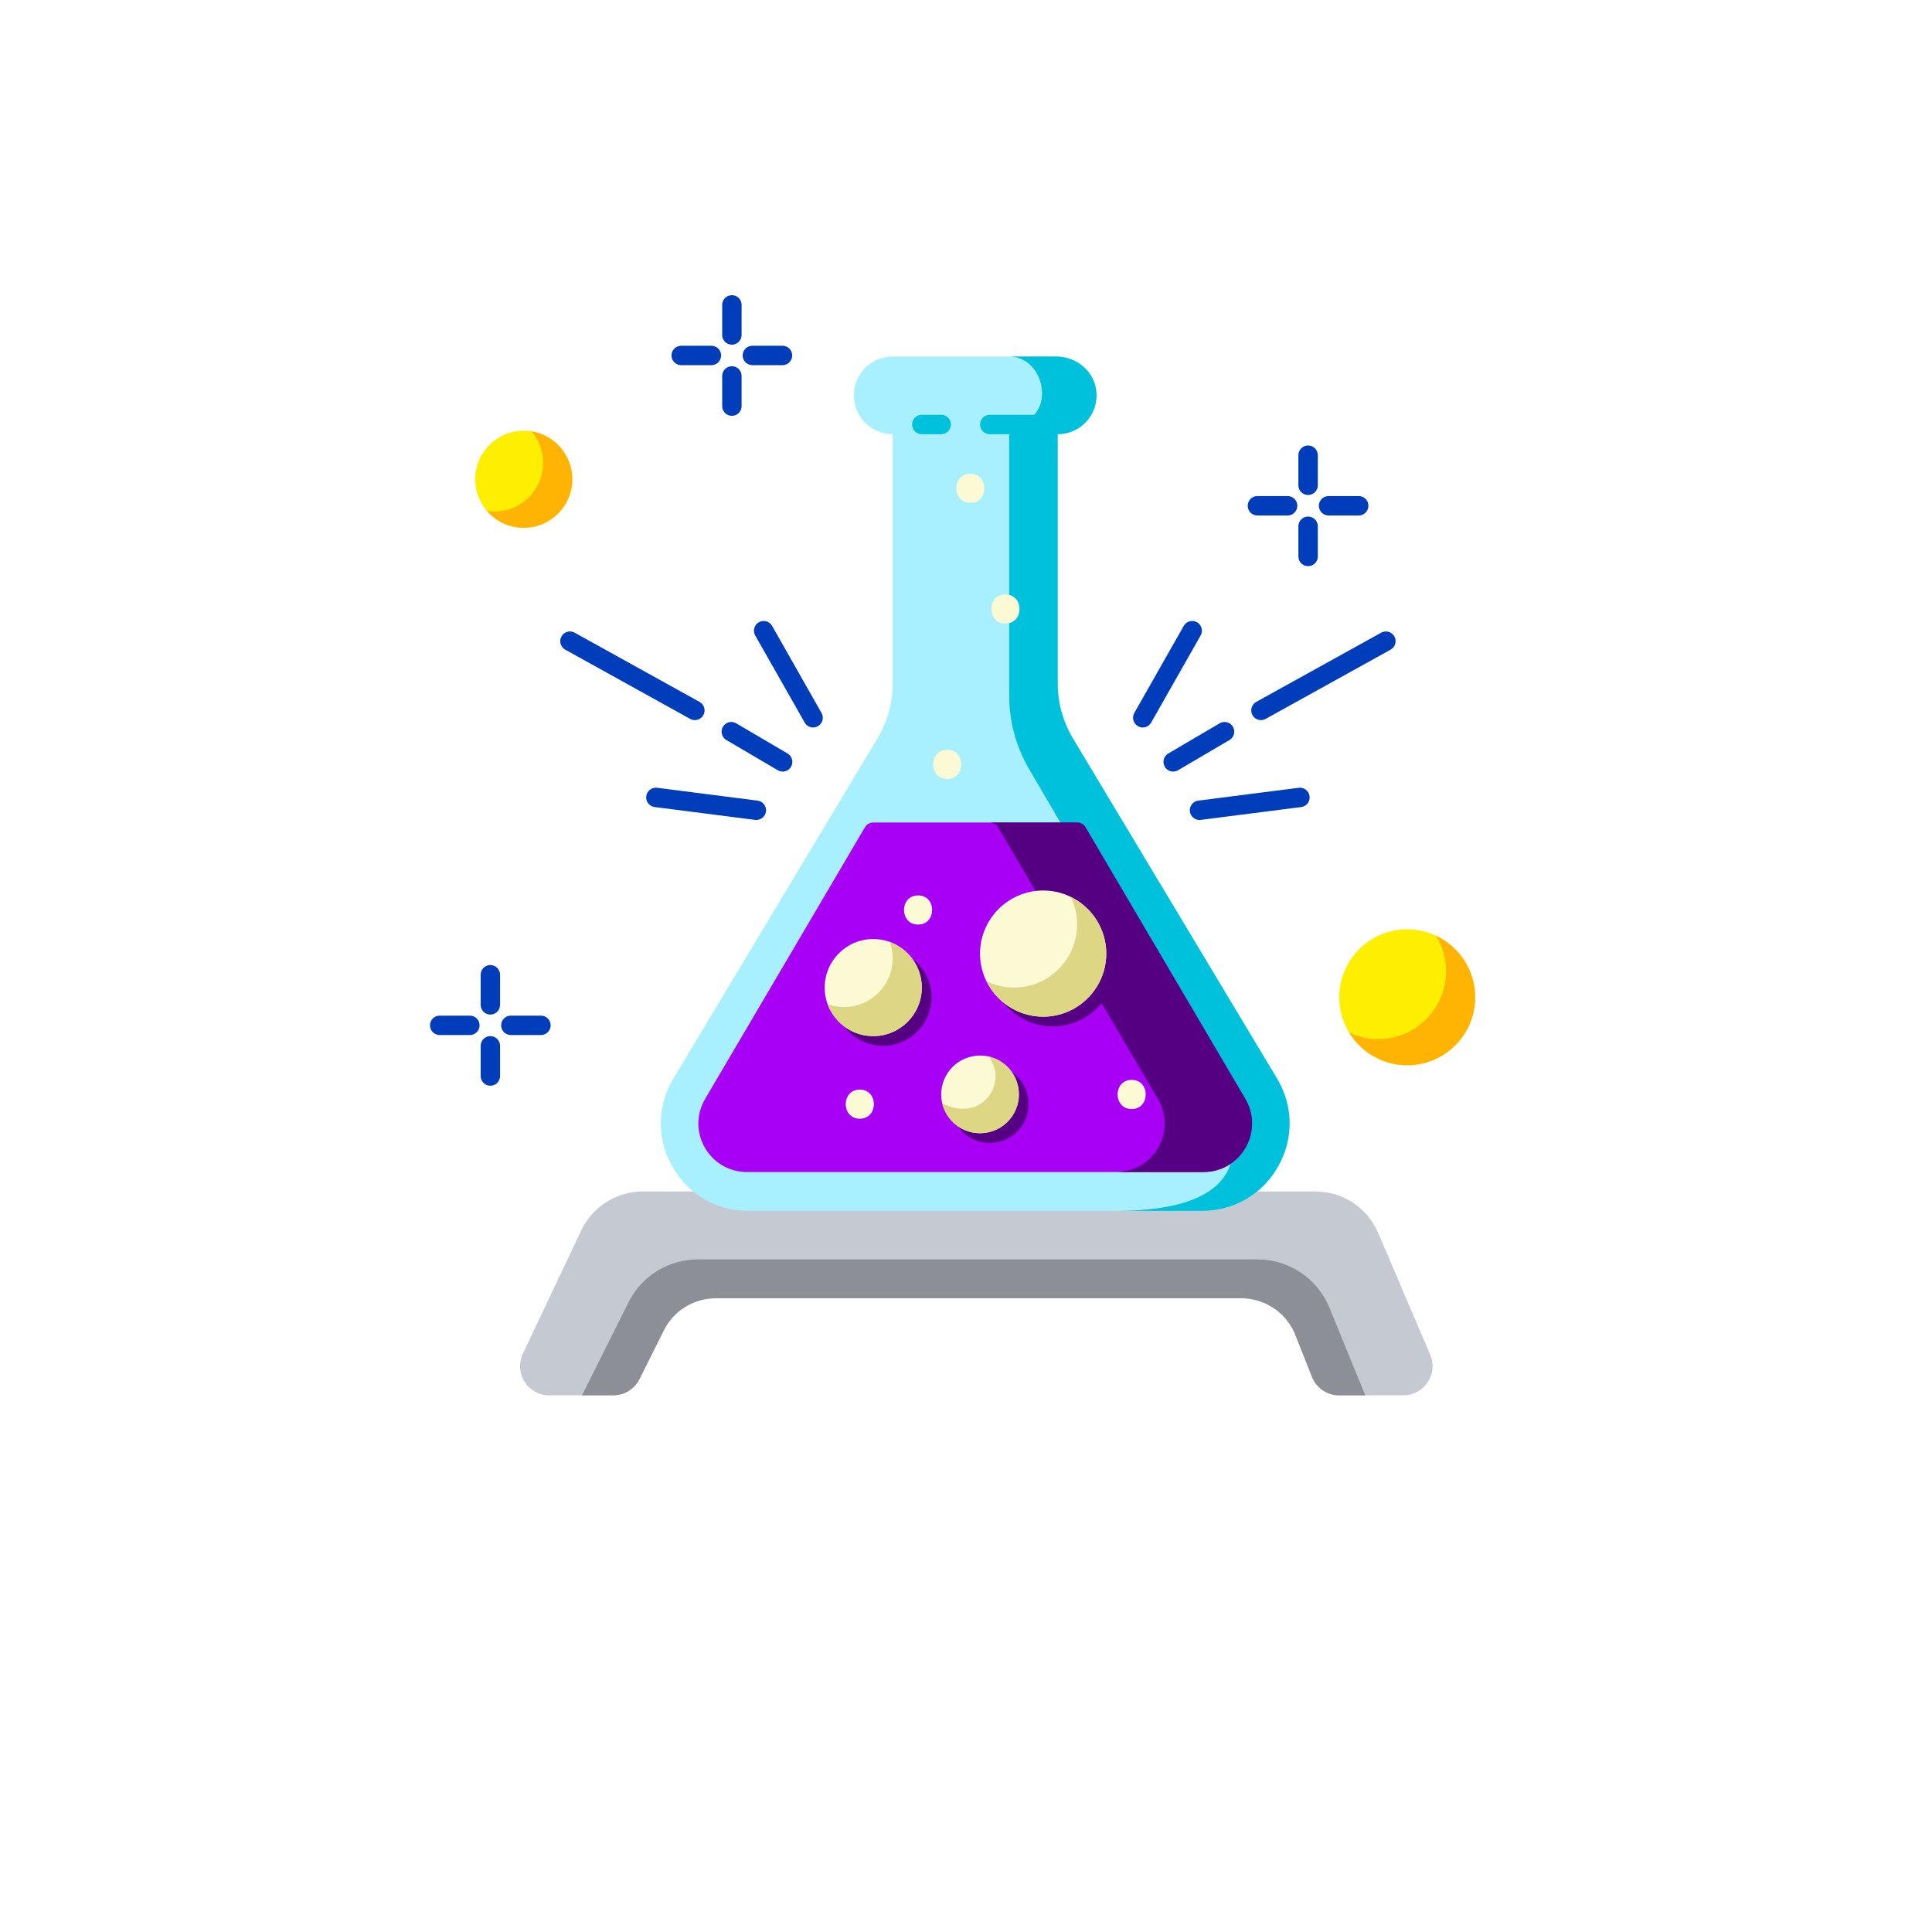 <svg width="72" height="72" viewBox="0 0 72 72" fill="none" xmlns="http://www.w3.org/2000/svg">
<g filter="url(#filter0_d_250_4802)">
<circle cx="36" cy="32" r="32" fill="white"/>
</g>
<path d="M53.21 51.504C53.011 51.812 52.678 51.993 52.317 52H49.903C49.477 52 49.086 51.747 48.912 51.356L48.243 49.67C47.895 48.889 47.117 48.382 46.26 48.382H26.679C25.851 48.382 25.105 48.842 24.736 49.583L23.828 51.4C23.64 51.769 23.271 52 22.855 52H20.467C20.09 52 19.75 51.812 19.548 51.493C19.349 51.179 19.323 50.788 19.486 50.448L21.664 45.849C22.08 44.97 22.981 44.402 23.955 44.402H49.028C49.046 44.402 49.068 44.402 49.086 44.406C50.041 44.424 50.902 44.985 51.315 45.849C51.325 45.867 51.336 45.886 51.343 45.907L53.294 50.473C53.442 50.81 53.413 51.197 53.21 51.504Z" fill="#C5C9D2"/>
<path d="M50.88 52H49.903C49.476 52 49.086 51.747 48.912 51.356L48.242 49.67C47.895 48.889 47.117 48.382 46.26 48.382H26.679C25.85 48.382 25.105 48.841 24.736 49.583L23.828 51.399C23.64 51.768 23.271 52 22.855 52H21.689L23.422 48.534C23.911 47.553 24.913 46.935 26.009 46.935H46.864C48.047 46.935 49.114 47.655 49.552 48.755L50.88 52Z" fill="#8C9096"/>
<path d="M47.631 43.472C47.045 44.507 45.988 45.126 44.798 45.126H27.887C26.697 45.126 25.64 44.507 25.054 43.472C24.468 42.441 24.482 41.215 25.094 40.194L32.699 27.52C33.072 26.901 33.267 26.192 33.267 25.472V16.181C32.467 16.181 31.82 15.533 31.82 14.734C31.82 13.934 32.467 13.287 33.267 13.287H39.418C40.217 13.287 40.865 13.934 40.865 14.734C40.865 15.533 40.217 16.181 39.418 16.181V25.472C39.418 26.192 39.613 26.901 39.986 27.52L47.591 40.194C48.202 41.215 48.217 42.441 47.631 43.472Z" fill="#A8F0FF"/>
<path d="M47.631 43.472C47.045 44.507 45.988 45.126 44.798 45.126H41.589C46.292 45.126 46.654 42.955 45.207 40.422C43.753 37.877 39.966 31.416 38.354 28.666C37.865 27.834 37.609 26.888 37.609 25.922V15.819C39.418 15.819 39.056 13.287 37.609 13.287H39.356C40.112 13.287 40.787 13.839 40.858 14.592C40.94 15.456 40.264 16.181 39.418 16.181V25.472C39.418 26.192 39.613 26.901 39.986 27.52L47.591 40.194C48.203 41.215 48.217 42.441 47.631 43.472Z" fill="#00C1DB"/>
<path d="M19.518 19.67C20.518 19.67 21.328 18.86 21.328 17.861C21.328 16.861 20.518 16.052 19.518 16.052C18.519 16.052 17.709 16.861 17.709 17.861C17.709 18.86 18.519 19.67 19.518 19.67Z" fill="#FEEE00"/>
<path d="M52.443 39.699C53.842 39.699 54.975 38.565 54.975 37.166C54.975 35.767 53.842 34.633 52.443 34.633C51.044 34.633 49.91 35.767 49.91 37.166C49.91 38.565 51.044 39.699 52.443 39.699Z" fill="#FEEE00"/>
<path d="M46.407 40.952L40.453 30.832C40.389 30.721 40.27 30.653 40.142 30.653H32.544C32.415 30.653 32.297 30.721 32.232 30.832L26.279 40.952C25.946 41.519 25.941 42.198 26.268 42.768C26.594 43.338 27.181 43.678 27.838 43.678H44.847C45.504 43.678 46.091 43.338 46.418 42.767C46.744 42.197 46.739 41.519 46.407 40.952Z" fill="#A700F4"/>
<path d="M32.905 38.975C33.904 38.975 34.714 38.165 34.714 37.166C34.714 36.167 33.904 35.357 32.905 35.357C31.906 35.357 31.096 36.167 31.096 37.166C31.096 38.165 31.906 38.975 32.905 38.975Z" fill="#550082"/>
<path d="M38.332 41.146C38.332 41.945 37.685 42.593 36.885 42.593C36.086 42.593 35.438 41.945 35.438 41.146C35.438 40.744 35.604 40.379 35.868 40.115C36.086 39.905 36.364 39.76 36.675 39.717C36.744 39.702 36.813 39.699 36.885 39.699C37.685 39.699 38.332 40.346 38.332 41.146Z" fill="#550082"/>
<path d="M41.589 35.9C41.589 37.195 40.532 38.251 39.237 38.251C37.942 38.251 36.885 37.195 36.885 35.9C36.885 35.342 37.081 34.829 37.406 34.427C37.511 34.293 37.631 34.174 37.764 34.069C38.166 33.743 38.68 33.548 39.237 33.548C40.532 33.548 41.589 34.604 41.589 35.9Z" fill="#550082"/>
<path d="M48.749 21.099C48.549 21.099 48.387 20.938 48.387 20.738V19.612C48.387 19.412 48.549 19.251 48.749 19.251C48.949 19.251 49.111 19.412 49.111 19.612V20.738C49.111 20.937 48.949 21.099 48.749 21.099Z" fill="#003DBA"/>
<path d="M48.749 18.447C48.549 18.447 48.387 18.286 48.387 18.086V16.964C48.387 16.764 48.549 16.602 48.749 16.602C48.949 16.602 49.111 16.764 49.111 16.964V18.086C49.111 18.285 48.949 18.447 48.749 18.447Z" fill="#003DBA"/>
<path d="M47.986 19.211H46.86C46.66 19.211 46.498 19.049 46.498 18.849C46.498 18.649 46.66 18.487 46.86 18.487H47.985C48.185 18.487 48.347 18.649 48.347 18.849C48.347 19.049 48.185 19.211 47.986 19.211Z" fill="#003DBA"/>
<path d="M50.634 19.211H49.512C49.312 19.211 49.15 19.049 49.15 18.849C49.15 18.649 49.312 18.487 49.512 18.487H50.634C50.834 18.487 50.996 18.649 50.996 18.849C50.996 19.049 50.834 19.211 50.634 19.211Z" fill="#003DBA"/>
<path d="M27.275 15.497C27.075 15.497 26.914 15.335 26.914 15.136V14.01C26.914 13.81 27.075 13.648 27.275 13.648C27.476 13.648 27.637 13.81 27.637 14.01V15.136C27.637 15.335 27.476 15.497 27.275 15.497Z" fill="#003DBA"/>
<path d="M27.275 12.845C27.075 12.845 26.914 12.684 26.914 12.483V11.362C26.914 11.162 27.075 11 27.275 11C27.476 11 27.637 11.162 27.637 11.362V12.484C27.637 12.684 27.476 12.845 27.275 12.845Z" fill="#003DBA"/>
<path d="M26.512 13.609H25.387C25.187 13.609 25.025 13.447 25.025 13.247C25.025 13.047 25.187 12.885 25.387 12.885H26.512C26.712 12.885 26.874 13.047 26.874 13.247C26.874 13.447 26.712 13.609 26.512 13.609Z" fill="#003DBA"/>
<path d="M29.161 13.609H28.039C27.839 13.609 27.677 13.447 27.677 13.247C27.677 13.047 27.839 12.885 28.039 12.885H29.161C29.361 12.885 29.523 13.047 29.523 13.247C29.523 13.447 29.361 13.609 29.161 13.609Z" fill="#003DBA"/>
<path d="M18.274 40.462C18.074 40.462 17.913 40.3 17.913 40.1V38.975C17.913 38.775 18.074 38.613 18.274 38.613C18.474 38.613 18.636 38.775 18.636 38.975V40.1C18.636 40.3 18.474 40.462 18.274 40.462Z" fill="#003DBA"/>
<path d="M18.274 37.81C18.074 37.81 17.913 37.648 17.913 37.448V36.327C17.913 36.126 18.074 35.965 18.274 35.965C18.474 35.965 18.636 36.126 18.636 36.327V37.449C18.636 37.648 18.474 37.81 18.274 37.81Z" fill="#003DBA"/>
<path d="M17.511 38.573H16.386C16.186 38.573 16.024 38.412 16.024 38.212C16.024 38.011 16.186 37.85 16.386 37.85H17.511C17.712 37.85 17.873 38.011 17.873 38.212C17.873 38.411 17.712 38.573 17.511 38.573Z" fill="#003DBA"/>
<path d="M20.159 38.573H19.038C18.837 38.573 18.676 38.412 18.676 38.212C18.676 38.011 18.837 37.85 19.038 37.85H20.159C20.359 37.85 20.521 38.011 20.521 38.212C20.521 38.411 20.359 38.573 20.159 38.573Z" fill="#003DBA"/>
<path d="M30.302 27.111C30.176 27.111 30.054 27.045 29.988 26.927L28.145 23.683C28.046 23.509 28.107 23.288 28.281 23.189C28.455 23.09 28.676 23.152 28.774 23.325L30.616 26.57C30.715 26.744 30.654 26.965 30.481 27.063C30.424 27.095 30.363 27.111 30.302 27.111Z" fill="#003DBA"/>
<path d="M46.419 42.767C46.09 43.338 45.504 43.678 44.849 43.678H41.592C42.247 43.678 42.833 43.338 43.163 42.767C43.488 42.199 43.485 41.519 43.152 40.95L37.196 30.831C37.131 30.722 37.012 30.653 36.885 30.653H40.142C40.268 30.653 40.388 30.722 40.453 30.831L46.408 40.95C46.741 41.519 46.745 42.199 46.419 42.767Z" fill="#550082"/>
<path d="M28.186 30.557C28.171 30.557 28.156 30.556 28.14 30.555L24.396 30.076C24.198 30.051 24.058 29.87 24.084 29.671C24.109 29.474 24.291 29.336 24.488 29.358L28.232 29.837C28.43 29.862 28.57 30.043 28.545 30.242C28.522 30.424 28.366 30.557 28.186 30.557Z" fill="#003DBA"/>
<path d="M25.896 26.836C25.837 26.836 25.776 26.822 25.721 26.791L21.065 24.211C20.89 24.114 20.827 23.893 20.924 23.719C21.021 23.544 21.241 23.481 21.415 23.578L26.071 26.158C26.246 26.255 26.309 26.475 26.213 26.649C26.147 26.769 26.023 26.836 25.896 26.836Z" fill="#003DBA"/>
<path d="M29.168 28.754C29.105 28.754 29.042 28.738 28.985 28.704L27.07 27.579C26.898 27.478 26.84 27.256 26.941 27.084C27.043 26.912 27.265 26.854 27.437 26.956L29.351 28.081C29.523 28.182 29.581 28.404 29.479 28.576C29.413 28.69 29.292 28.754 29.168 28.754Z" fill="#003DBA"/>
<path d="M42.586 27.111C42.526 27.111 42.465 27.095 42.408 27.063C42.235 26.965 42.174 26.744 42.272 26.57L44.115 23.325C44.214 23.152 44.434 23.09 44.608 23.189C44.782 23.288 44.843 23.509 44.744 23.683L42.901 26.927C42.835 27.045 42.712 27.111 42.586 27.111Z" fill="#003DBA"/>
<path d="M44.702 30.558C44.522 30.558 44.366 30.424 44.343 30.242C44.318 30.043 44.458 29.862 44.656 29.837L48.4 29.358C48.599 29.336 48.779 29.473 48.805 29.671C48.83 29.87 48.69 30.051 48.492 30.076L44.748 30.555C44.733 30.556 44.717 30.558 44.702 30.558Z" fill="#003DBA"/>
<path d="M32.543 38.613C33.542 38.613 34.352 37.803 34.352 36.804C34.352 35.805 33.542 34.995 32.543 34.995C31.544 34.995 30.734 35.805 30.734 36.804C30.734 37.803 31.544 38.613 32.543 38.613Z" fill="#FBFAD4"/>
<path d="M37.971 40.784C37.971 41.584 37.323 42.231 36.523 42.231C35.724 42.231 35.076 41.584 35.076 40.784C35.076 40.382 35.243 40.017 35.507 39.753C35.724 39.543 36.002 39.398 36.314 39.355C36.382 39.34 36.451 39.337 36.523 39.337C37.323 39.337 37.971 39.984 37.971 40.784Z" fill="#FBFAD4"/>
<path d="M41.227 35.538C41.227 36.833 40.17 37.889 38.875 37.889C37.58 37.889 36.523 36.833 36.523 35.538C36.523 34.981 36.719 34.467 37.044 34.065C37.149 33.931 37.269 33.812 37.403 33.707C37.804 33.381 38.318 33.186 38.875 33.186C40.17 33.186 41.227 34.242 41.227 35.538Z" fill="#FBFAD4"/>
<path d="M46.992 26.836C46.865 26.836 46.742 26.769 46.675 26.649C46.578 26.475 46.642 26.254 46.817 26.157L51.473 23.578C51.647 23.481 51.868 23.543 51.965 23.719C52.062 23.893 51.998 24.114 51.823 24.211L47.167 26.791C47.112 26.821 47.052 26.836 46.992 26.836Z" fill="#003DBA"/>
<path d="M43.721 28.754C43.597 28.754 43.476 28.69 43.409 28.576C43.308 28.403 43.366 28.182 43.538 28.081L45.452 26.956C45.624 26.854 45.846 26.912 45.947 27.084C46.048 27.257 45.991 27.478 45.819 27.579L43.904 28.704C43.847 28.738 43.783 28.754 43.721 28.754Z" fill="#003DBA"/>
<path d="M42.174 41.33C42.872 41.33 42.873 40.244 42.174 40.244C41.475 40.244 41.474 41.33 42.174 41.33Z" fill="#FBFAD4"/>
<path d="M34.214 34.455C34.913 34.455 34.914 33.37 34.214 33.37C33.516 33.37 33.515 34.455 34.214 34.455Z" fill="#FBFAD4"/>
<path d="M32.043 41.691C32.741 41.691 32.743 40.606 32.043 40.606C31.344 40.606 31.343 41.691 32.043 41.691Z" fill="#FBFAD4"/>
<path d="M35.299 29.028C35.998 29.028 35.999 27.943 35.299 27.943C34.601 27.943 34.6 29.028 35.299 29.028Z" fill="#FBFAD4"/>
<path d="M36.161 18.742C36.86 18.742 36.861 17.657 36.161 17.657C35.463 17.657 35.462 18.742 36.161 18.742Z" fill="#FBFAD4"/>
<path d="M37.47 23.239C38.169 23.239 38.17 22.154 37.47 22.154C36.772 22.154 36.77 23.239 37.47 23.239Z" fill="#FBFAD4"/>
<path d="M35.076 16.181H34.352C34.153 16.181 33.991 16.019 33.991 15.819C33.991 15.619 34.153 15.457 34.352 15.457H35.076C35.276 15.457 35.438 15.619 35.438 15.819C35.438 16.019 35.276 16.181 35.076 16.181Z" fill="#00C1DB"/>
<path d="M39.056 16.181H36.885C36.685 16.181 36.523 16.019 36.523 15.819C36.523 15.619 36.685 15.457 36.885 15.457H39.056C39.256 15.457 39.418 15.619 39.418 15.819C39.418 16.019 39.256 16.181 39.056 16.181Z" fill="#00C1DB"/>
<path d="M34.353 36.804C34.353 37.803 33.542 38.613 32.544 38.613C31.762 38.613 31.093 38.114 30.843 37.419C31.035 37.492 31.241 37.528 31.458 37.528C32.457 37.528 33.267 36.717 33.267 35.719C33.267 35.502 33.231 35.295 33.159 35.104C33.853 35.353 34.353 36.023 34.353 36.804Z" fill="#DDD685"/>
<path d="M37.971 40.784C37.971 41.584 37.323 42.231 36.523 42.231C35.836 42.231 35.261 41.754 35.112 41.11C36.523 41.869 37.609 40.422 36.849 39.373C37.493 39.521 37.971 40.096 37.971 40.784Z" fill="#DDD685"/>
<path d="M41.227 35.538C41.227 36.833 40.17 37.889 38.875 37.889C37.949 37.889 37.142 37.347 36.762 36.565C37.073 36.717 37.421 36.804 37.79 36.804C39.085 36.804 40.142 35.748 40.142 34.452C40.142 34.083 40.055 33.736 39.903 33.425C40.684 33.805 41.227 34.611 41.227 35.538Z" fill="#DDD685"/>
<path d="M21.328 17.86C21.328 18.858 20.517 19.669 19.518 19.669C18.968 19.669 18.476 19.423 18.144 19.036C18.238 19.054 18.335 19.061 18.433 19.061C19.432 19.061 20.242 18.247 20.242 17.252C20.242 16.803 20.079 16.391 19.808 16.076C20.669 16.214 21.328 16.959 21.328 17.86Z" fill="#FFB403"/>
<path d="M54.976 37.166C54.976 38.562 53.84 39.699 52.443 39.699C51.528 39.699 50.724 39.21 50.279 38.479C50.605 38.638 50.974 38.725 51.358 38.725C52.754 38.725 53.89 37.589 53.89 36.193C53.89 35.711 53.756 35.259 53.517 34.876C54.379 35.277 54.976 36.153 54.976 37.166Z" fill="#FFB403"/>
<defs>
<filter id="filter0_d_250_4802" x="0" y="0" width="72" height="72" filterUnits="userSpaceOnUse" color-interpolation-filters="sRGB">
<feFlood flood-opacity="0" result="BackgroundImageFix"/>
<feColorMatrix in="SourceAlpha" type="matrix" values="0 0 0 0 0 0 0 0 0 0 0 0 0 0 0 0 0 0 127 0" result="hardAlpha"/>
<feOffset dy="4"/>
<feGaussianBlur stdDeviation="2"/>
<feComposite in2="hardAlpha" operator="out"/>
<feColorMatrix type="matrix" values="0 0 0 0 0 0 0 0 0 0 0 0 0 0 0 0 0 0 0.25 0"/>
<feBlend mode="normal" in2="BackgroundImageFix" result="effect1_dropShadow_250_4802"/>
<feBlend mode="normal" in="SourceGraphic" in2="effect1_dropShadow_250_4802" result="shape"/>
</filter>
</defs>
</svg>
